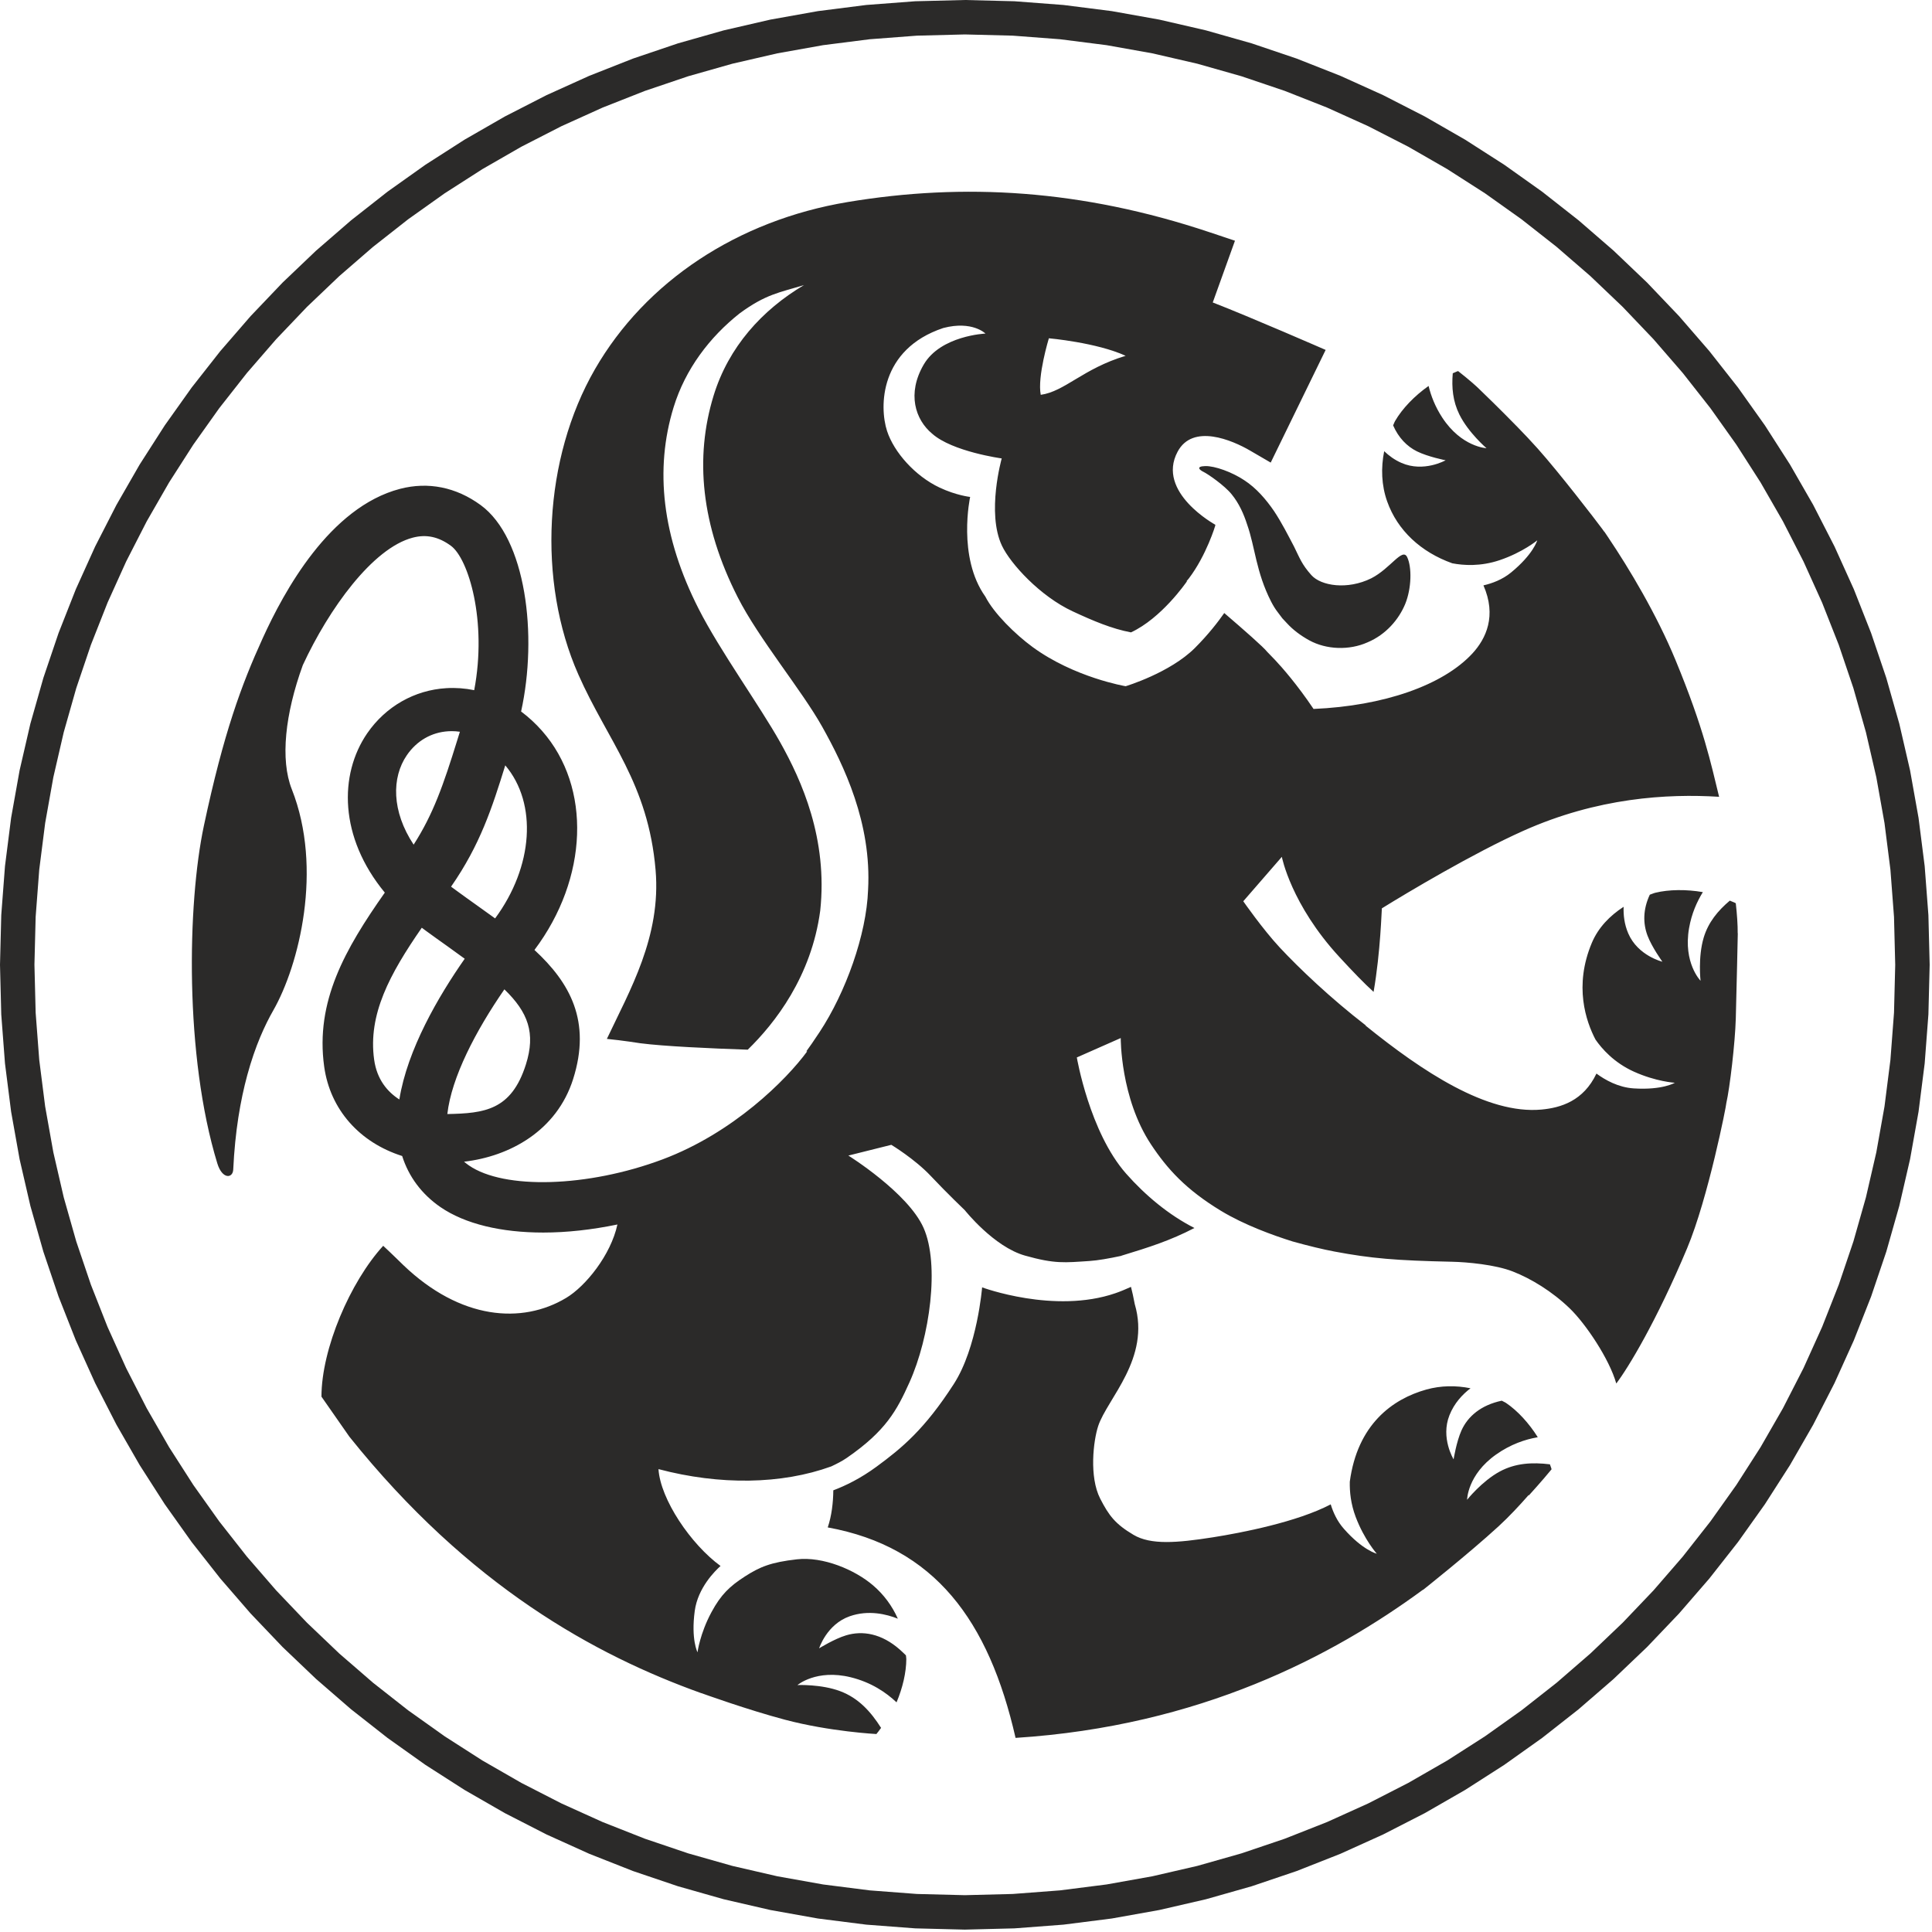 <?xml version="1.0" encoding="UTF-8" standalone="no"?>
<!DOCTYPE svg PUBLIC "-//W3C//DTD SVG 1.1//EN" "http://www.w3.org/Graphics/SVG/1.1/DTD/svg11.dtd">
<svg width="100%" height="100%" viewBox="0 0 419 419" version="1.1" xmlns="http://www.w3.org/2000/svg" xmlns:xlink="http://www.w3.org/1999/xlink" xml:space="preserve" xmlns:serif="http://www.serif.com/" style="fill-rule:evenodd;clip-rule:evenodd;stroke-linejoin:round;stroke-miterlimit:2;">
    <g id="Ebene_x0020_1">
        <g>
            <path d="M411.024,209.236L418.493,209.236L418.221,220.001L417.413,230.627L416.082,241.099L414.242,251.404L411.905,261.53L409.085,271.461L405.795,281.185L402.048,290.688L397.857,299.958L393.236,308.981L388.197,317.744L382.755,326.234L376.921,334.437L370.71,342.341L364.134,349.933L357.206,357.199L349.94,364.127L342.348,370.703L334.444,376.914L326.241,382.748L317.751,388.19L308.988,393.228L299.965,397.849L290.696,402.04L281.192,405.787L271.469,409.077L261.538,411.897L251.413,414.233L241.109,416.074L230.637,417.404L220.012,418.212L209.248,418.484L209.248,411.015L219.636,410.752L229.884,409.973L239.982,408.689L249.917,406.915L259.678,404.663L269.251,401.944L278.625,398.772L287.787,395.16L296.724,391.12L305.423,386.664L313.873,381.806L322.059,376.558L329.971,370.932L337.594,364.942L344.916,358.599L351.924,351.917L358.606,344.909L364.949,337.587L370.939,329.964L376.565,322.053L381.814,313.866L386.672,305.416L391.128,296.717L395.168,287.779L398.781,278.617L401.953,269.243L404.672,259.669L406.924,249.908L408.698,239.972L409.982,229.873L410.761,219.624L411.024,209.236L411.024,209.236ZM209.248,7.47L209.248,0L220.011,0.272L230.637,1.08L241.108,2.41L251.413,4.251L261.538,6.587L271.469,9.407L281.192,12.697L290.696,16.444L299.965,20.634L308.988,25.255L317.751,30.293L326.24,35.736L334.444,41.569L342.348,47.78L349.939,54.356L357.206,61.283L364.133,68.549L370.709,76.14L376.921,84.043L382.755,92.247L388.197,100.736L393.235,109.499L397.857,118.521L402.048,127.79L405.795,137.293L409.085,147.017L411.905,156.947L414.242,167.071L416.082,177.376L417.413,187.848L418.221,198.473L418.493,209.236L411.023,209.236L410.76,198.849L409.981,188.601L408.698,178.503L406.924,168.568L404.671,158.807L401.952,149.234L398.78,139.861L395.168,130.699L391.127,121.763L386.672,113.063L381.813,104.614L376.565,96.428L370.939,88.517L364.948,80.894L358.606,73.573L351.924,66.565L344.916,59.883L337.593,53.541L329.97,47.551L322.059,41.925L313.872,36.677L305.423,31.819L296.723,27.363L287.786,23.323L278.625,19.711L269.251,16.54L259.677,13.821L249.917,11.568L239.981,9.794L229.883,8.511L219.635,7.732L209.248,7.469L209.248,7.47ZM7.469,209.236L0,209.236L0.272,198.473L1.08,187.848L2.41,177.376L4.251,167.072L6.588,156.947L9.408,147.017L12.698,137.293L16.445,127.79L20.636,118.521L25.257,109.499L30.296,100.736L35.739,92.247L41.572,84.044L47.784,76.14L54.36,68.549L61.288,61.283L68.554,54.356L76.146,47.78L84.05,41.569L92.254,35.736L100.743,30.294L109.507,25.256L118.529,20.635L127.799,16.444L137.303,12.697L147.026,9.407L156.957,6.587L167.082,4.251L177.387,2.411L187.859,1.08L198.484,0.272L209.248,0L209.248,7.47L198.861,7.733L188.612,8.512L178.514,9.795L168.578,11.569L158.817,13.822L149.244,16.54L139.87,19.712L130.708,23.324L121.771,27.364L113.071,31.819L104.622,36.678L96.435,41.926L88.523,47.551L80.9,53.541L73.578,59.884L66.569,66.565L59.888,73.573L53.545,80.895L47.554,88.518L41.928,96.428L36.679,104.615L31.821,113.064L27.365,121.763L23.325,130.7L19.712,139.861L16.54,149.235L13.822,158.808L11.569,168.568L9.795,178.504L8.511,188.601L7.732,198.85L7.469,209.237L7.469,209.236ZM209.248,411.015L209.248,418.484L198.485,418.212L187.859,417.404L177.387,416.074L167.082,414.233L156.958,411.897L147.027,409.077L137.303,405.787L127.799,402.04L118.53,397.85L109.507,393.228L100.744,388.19L92.254,382.748L84.051,376.914L76.146,370.703L68.555,364.127L61.288,357.2L54.36,349.933L47.784,342.342L41.572,334.438L35.739,326.234L30.296,317.745L25.258,308.982L20.636,299.959L16.446,290.689L12.698,281.185L9.408,271.461L6.588,261.53L4.251,251.405L2.411,241.099L1.08,230.627L0.272,220.001L0,209.237L7.47,209.237L7.732,219.625L8.512,229.874L9.795,239.972L11.569,249.909L13.822,259.67L16.541,269.244L19.713,278.617L23.325,287.78L27.366,296.717L31.822,305.417L36.68,313.866L41.929,322.053L47.555,329.964L53.545,337.587L59.888,344.909L66.57,351.918L73.578,358.6L80.901,364.942L88.524,370.932L96.435,376.558L104.622,381.807L113.072,386.665L121.771,391.121L130.709,395.161L139.871,398.773L149.244,401.945L158.818,404.663L168.579,406.916L178.515,408.69L188.613,409.973L198.861,410.752L209.248,411.015L209.248,411.015Z" style="fill:rgb(43,42,41);fill-rule:nonzero;"/>
        </g>
        <path d="M376.883,202.403L376.859,202.39C376.883,200.658 376.706,198.176 376.445,195.89C376.05,195.653 375.567,195.529 375.148,195.323C372.558,197.519 370.485,200.015 369.488,203.338C368.22,207.569 368.803,212.699 368.803,212.699C368.803,212.699 365.007,208.842 366.311,201.302C366.861,198.135 368.011,195.578 369.303,193.477C365.696,192.857 361.962,192.894 359.003,193.612C358.588,193.714 358.211,193.912 357.8,194.035C356.299,197.232 356.307,200.284 357.308,202.927C358.252,205.427 360.53,208.571 360.53,208.571C360.53,208.571 355.227,207.298 353.13,202.444C352.273,200.45 352.06,198.476 352.12,196.661C349.121,198.599 346.618,201.179 345.23,204.475C341.294,213.824 343.962,221.507 346.018,225.45C347.384,227.428 350.024,230.457 354.333,232.405C359.146,234.585 363.221,234.823 363.221,234.823C363.221,234.823 360.567,236.448 354.308,236.045C350.955,235.829 348.111,234.215 346.228,232.829C343.412,238.771 338.492,240.248 334.305,240.635C322.482,241.729 308.402,232.319 296.169,222.437C296.177,222.417 296.18,222.393 296.185,222.372C288.564,216.491 281.776,210.019 277.57,205.517C273.844,201.52 269.633,195.459 269.633,195.459L277.997,185.827C277.997,185.827 279.967,196.148 290.488,207.558C293.451,210.774 295.865,213.277 297.896,215.112C299.414,206.429 299.645,197.023 299.69,196.998C305.193,193.584 319.589,185.002 330.308,180.21C346.457,172.979 361.588,172.104 372.829,172.805C371.022,165.48 369.566,158.143 363.398,143.205C359.282,133.229 353.29,123.256 348.845,116.648L348.853,116.648C348.853,116.648 348.784,116.551 348.722,116.46C348.464,116.078 348.189,115.66 347.939,115.299L347.902,115.299C347.714,115.028 347.545,114.789 347.48,114.708C345.969,112.664 338.18,102.54 333.493,97.291C332.155,95.784 330.538,94.081 328.909,92.411C328.905,92.411 328.876,92.375 328.876,92.375L328.863,92.37C325.261,88.669 321.616,85.155 320.869,84.438C320.197,83.768 318.879,82.574 316.227,80.476C315.834,80.584 315.461,80.818 315.067,80.954C314.8,84.043 315.083,87.019 316.498,89.888C318.456,93.848 322.384,97.205 322.384,97.205C322.384,97.205 316.976,96.971 312.789,90.565C311.25,88.209 310.355,85.878 309.822,83.703C306.782,85.849 304.134,88.583 302.562,91.296C302.382,91.603 302.296,91.94 302.132,92.255C303.296,94.919 305.111,96.807 307.314,97.894C309.707,99.076 313.516,99.823 313.516,99.823C313.516,99.823 308.772,102.511 303.929,100.389C302.439,99.737 301.225,98.834 300.194,97.853C299.468,101.482 299.591,105.232 300.843,108.757C303.075,115.037 308.164,119.74 314.964,122.165C317.361,122.625 321.071,122.891 325.24,121.484C330.247,119.793 333.391,117.186 333.391,117.186C333.391,117.186 332.554,120.191 327.703,124.164C325.835,125.69 323.665,126.506 321.72,126.954C324.613,133.541 322.306,138.481 319.34,141.703C312.941,148.627 300.097,153.096 284.875,153.752C281.309,148.45 278.075,144.773 276.515,143.118C276.396,142.992 275.703,142.253 274.796,141.337C274.044,140.365 269.891,136.709 265.509,132.95C264.171,134.866 262.057,137.611 259.152,140.517C253.726,145.943 244.123,148.823 244.123,148.823C244.123,148.823 233.006,146.96 223.933,140.316C220.189,137.574 215.536,133.004 213.697,129.392C207.566,120.798 210.398,107.773 210.398,107.773C210.398,107.773 207.402,107.456 203.757,105.737C198.455,103.234 193.888,98.087 192.381,93.483C190.662,88.221 190.765,75.733 204.579,71.134C210.878,69.487 213.722,72.343 213.722,72.343C213.722,72.343 203.999,72.767 200.327,79.07C196.658,85.373 198.505,91.017 202.153,94.049C206.54,97.964 217.247,99.421 217.247,99.421C217.247,99.421 213.914,111.216 217.3,118.36C219.139,122.243 225.557,129.305 232.657,132.593C237.163,134.689 241.132,136.36 245.277,137.148C251.867,134.09 257.174,126.429 257.411,126.08C257.395,126.063 257.367,126.043 257.346,126.026C257.506,125.825 257.678,125.649 257.834,125.443C261.647,120.425 263.596,113.911 263.588,113.903L263.534,113.928C263.554,113.854 263.572,113.805 263.572,113.805C263.572,113.805 250.689,106.771 255.388,97.968C258.679,91.792 267.248,95.473 271.081,97.705L275.583,100.324L287.498,75.889C287.498,75.889 271.065,68.711 263.014,65.597L267.831,52.206L262.303,50.359C234.541,41.08 208.998,39.623 183.842,43.817C159.994,47.794 140.012,61.017 129.018,80.092C117.897,99.392 116.484,126.063 125.428,146.283C131.822,160.741 140.571,169.826 142.18,188.692C143.41,203.138 136.569,214.806 131.615,225.311C134.948,225.626 138.876,226.254 138.876,226.254C144.001,226.915 153.851,227.366 162.165,227.651C168.055,221.921 175.974,211.8 177.887,197.482C179.545,181.908 173.887,169.338 169.203,160.983C164.722,152.992 156.124,141.111 151.524,132.059C143.579,116.452 141.954,101.788 146.082,88.34C148.631,80.03 153.924,73.094 160.4,67.969C166.108,63.771 169.121,63.426 174.362,61.829C165.272,67.222 157.999,75.253 154.762,85.8C150.633,99.249 152.045,113.911 159.989,129.518C164.59,138.572 173.824,149.607 178.306,157.593C182.988,165.952 189.082,178.515 188.261,193.034C187.909,202.731 183.402,215.248 177.747,223.828C176.377,225.901 175.528,227.116 174.87,228.007C174.924,228.007 175.006,228.011 175.059,228.011C170.549,234.175 159.038,245.69 143.694,251.44C127.397,257.542 109.306,257.998 101.71,252.761C101.328,252.495 100.971,252.219 100.635,251.941C110.526,250.803 120.733,245.259 124.294,234.031C128.279,221.47 123.617,213.138 115.91,206.022C127.569,190.506 128.337,170.755 117.568,158.516C116.164,156.916 114.63,155.512 113.013,154.305C116.657,137.783 114.076,116.723 104.242,109.537C98.908,105.642 92.859,104.431 86.752,106.019C71.469,110.016 61.587,128.275 56.974,138.415C52.353,148.543 48.508,158.939 44.223,179.055C40.616,196.021 40.009,229.041 47.134,252.322C48.208,255.815 50.482,255.581 50.581,253.664C50.966,245.371 52.149,238.615 53.626,233.173C55.357,226.783 57.503,222.211 59.265,219.13C64.858,209.346 70.107,188.421 63.282,171.163C60.75,164.754 61.825,154.831 65.675,144.243C71.334,132.037 80.813,118.88 89.514,116.604C92.456,115.831 95.087,116.394 97.791,118.367C101.591,121.15 105.687,134.68 102.843,149.68C100.86,149.274 98.834,149.122 96.806,149.244C89.895,149.652 83.645,153.222 79.644,159.024C73.491,167.983 73.545,181.583 83.456,193.584C74.855,205.817 68.346,217.172 70.307,231.322C71.604,240.659 77.998,247.778 87.219,250.708C88.64,255.194 91.455,258.978 95.501,261.773C100.868,265.466 108.744,267.309 117.822,267.309C122.886,267.309 128.323,266.714 133.9,265.56C132.468,272.197 127.002,278.951 122.796,281.475C113.197,287.237 99.863,286.232 87.482,274.379C87.482,274.379 84.848,271.79 83.107,270.182C75.942,278.012 69.72,292.548 69.716,302.898L75.769,311.577C101.763,344.051 129.198,359.009 152.106,367.209C152.106,367.205 152.109,367.201 152.114,367.197C152.614,367.377 162.107,370.804 170.244,372.963C179.979,375.544 190.099,376.069 190.099,376.069L190.145,375.946C190.497,375.593 190.76,375.121 191.083,374.732C188.818,371.161 186.164,368.264 182.24,366.783C178.108,365.219 172.949,365.445 172.949,365.445C172.949,365.445 177.061,361.928 184.489,363.753C188.983,364.857 192.192,367.078 194.437,369.192C195.767,366.044 196.546,362.687 196.555,359.806C196.558,359.531 196.485,359.272 196.472,359.002C196.074,358.617 195.676,358.222 195.201,357.8C191.166,354.225 187.042,353.597 183.497,354.66C180.94,355.428 177.647,357.479 177.647,357.479C177.647,357.479 179.282,352.28 184.276,350.527C188.351,349.1 192.254,350.068 194.72,351.053C193.493,348.291 191.674,345.816 189.344,343.826C185.372,340.419 178.49,337.534 172.83,338.175C167.167,338.815 164.804,339.804 161.544,341.896C158.241,344.023 156.353,345.833 154.301,349.633C151.79,354.287 151.272,358.338 151.272,358.338C151.272,358.338 149.832,355.571 150.673,349.358C151.346,344.351 155.089,340.674 156.267,339.62C149.812,334.904 143.233,325.177 142.806,318.612C156.127,322.137 169.477,321.94 180.282,318.025C181.386,317.503 182.602,316.904 183.66,316.17C192.143,310.317 194.507,305.857 197.223,299.836C201.668,289.979 203.818,274.212 200.293,266.28C196.903,258.659 183.988,250.611 183.988,250.611L193.304,248.283C193.304,248.283 198.397,251.353 201.881,255.06C205.362,258.761 209.244,262.466 209.244,262.466C209.244,262.466 215.535,270.408 222.31,272.311C228.81,274.143 230.895,273.831 236.283,273.477C238.126,273.355 240.486,272.936 243.215,272.353C243.215,272.341 243.211,272.337 243.207,272.329C249.244,270.489 253.775,269.053 259.04,266.32C253.455,263.484 248.378,259.232 244.225,254.53C236.283,245.53 233.535,229.332 233.535,229.332L243.059,225.125C243.059,225.125 242.953,238.118 249.622,248.189C253.171,253.548 257.222,257.994 264.761,262.574C269.87,265.676 276.173,267.937 280.33,269.238C283.663,270.17 286.966,270.97 289.4,271.425C297.411,272.928 302.684,273.371 314.918,273.641C318.119,273.707 324.271,274.261 328.063,275.743C332.031,277.282 336.648,280.097 340.436,283.757C343.899,287.098 349.025,294.726 350.528,300.045C353.133,296.631 359.277,286.466 365.88,270.744C370.476,259.799 374.481,239.357 374.392,239.247C375.154,235.894 376.296,226.189 376.447,220.908C376.603,215.445 376.882,202.403 376.882,202.403L376.883,202.403ZM91.475,201.2C91.767,201.426 92.066,201.652 92.375,201.869C93.941,203.014 95.489,204.118 97,205.189C98.338,206.146 99.597,207.048 100.783,207.927C95.079,216.085 88.348,227.605 86.608,238.447C84.015,236.785 81.741,234.109 81.142,229.813C79.779,220.001 84.52,211.251 91.475,201.201L91.475,201.2ZM99.737,158.697C99.547,159.301 99.364,159.9 99.182,160.486C96.17,170.212 93.954,176.577 89.707,183.184C84.918,175.942 84.913,168.616 88.238,163.777C90.387,160.65 93.584,158.807 97.237,158.59C97.479,158.574 97.718,158.566 97.959,158.566C98.55,158.566 99.146,158.611 99.737,158.697L99.737,158.697ZM107.374,199.177C106.053,198.217 104.699,197.252 103.348,196.288C101.867,195.234 100.356,194.154 98.822,193.029C98.481,192.784 98.152,192.542 97.825,192.295C104.153,183.192 106.73,175.153 109.578,165.985C116.604,174.279 115.648,187.97 107.375,199.177L107.374,199.177ZM97.016,241.608C97.911,233.65 103.168,223.571 109.389,214.563C114.531,219.545 116.209,224.051 114.051,230.859C110.899,240.795 105.056,241.452 97.016,241.608ZM227.473,73.365C227.473,73.365 237.836,74.276 244.122,77.166C234.897,79.935 230.941,84.897 225.709,85.627C224.934,81.671 227.473,73.365 227.473,73.365ZM297.383,125.423C292.216,127.975 286.491,127.068 284.403,124.729C282.309,122.39 281.854,120.986 280.64,118.532C279.346,116.078 278.009,113.411 276.313,110.85C274.582,108.326 272.472,105.846 269.821,104.132C267.196,102.387 263.465,101.025 261.376,101.082C259.291,101.14 260.148,101.927 261.007,102.338C261.869,102.744 265.545,105.252 267.105,107.193C268.689,109.126 269.715,111.391 270.487,113.805C272.201,118.655 272.387,124.043 275.674,130.478C276.096,131.287 276.56,132.087 277.205,132.899L278.111,134.102L279.101,135.16C280.414,136.597 282.072,137.836 283.926,138.862C287.662,140.914 292.635,141.074 296.575,139.31C300.588,137.626 303.374,134.327 304.757,130.978C306.137,127.58 306.219,123.009 305.181,120.834C304.15,118.667 301.553,123.309 297.383,125.422L297.383,125.423ZM179.516,331.256C202.699,335.474 214.44,351.435 220.25,376.903C260.26,374.339 289.04,359.141 308.603,344.77L308.611,344.811C308.611,344.811 318.469,337.005 325.018,331.001C327.328,328.879 329.615,326.413 331.54,324.214C331.54,324.251 331.556,324.296 331.556,324.333C331.556,324.333 334.572,321.021 336.493,318.653C336.423,318.288 336.234,317.936 336.136,317.573C332.315,317.106 328.687,317.291 325.277,319.125C321.387,321.223 318.174,325.261 318.174,325.261C318.174,325.261 318.218,319.852 324.473,315.44C327.603,313.232 330.764,312.165 333.505,311.693C331.592,308.656 329.139,305.969 326.639,304.277C326.34,304.072 325.999,303.962 325.692,303.772C321.186,304.728 318.338,307.159 316.955,310.224C315.859,312.662 315.247,316.491 315.247,316.491C315.247,316.491 312.391,311.845 314.349,306.928C315.387,304.306 317.156,302.426 318.916,301.08C315.757,300.441 312.49,300.478 309.342,301.352C301.947,303.415 294.388,308.961 292.737,321.337C292.685,323.504 292.943,326.139 294.006,328.963C295.869,333.908 298.586,336.957 298.586,336.957C298.586,336.957 295.557,336.231 291.417,331.519C289.997,329.902 289.135,328.014 288.597,326.254C281.379,330.062 269.281,332.422 263.034,333.403C255.237,334.626 249.573,335.085 245.826,332.865C241.899,330.534 240.507,328.732 238.6,325.006C236.182,320.27 237.119,312.449 238.169,309.264C240.147,303.313 249.573,294.593 246.102,282.847C245.814,281.305 245.548,280.139 245.28,279.089C244.111,279.618 242.97,280.098 241.898,280.464C228.664,285.018 212.995,279.196 212.995,279.196C212.995,279.196 211.957,292.254 206.856,300.154C200.507,309.999 195.62,314.025 190.087,318.091C186.627,320.632 183.394,322.204 180.723,323.212C180.698,325.86 180.369,328.748 179.516,331.256L179.516,331.256Z" style="fill:rgb(43,42,41);fill-rule:nonzero;"/>
    </g>
</svg>
